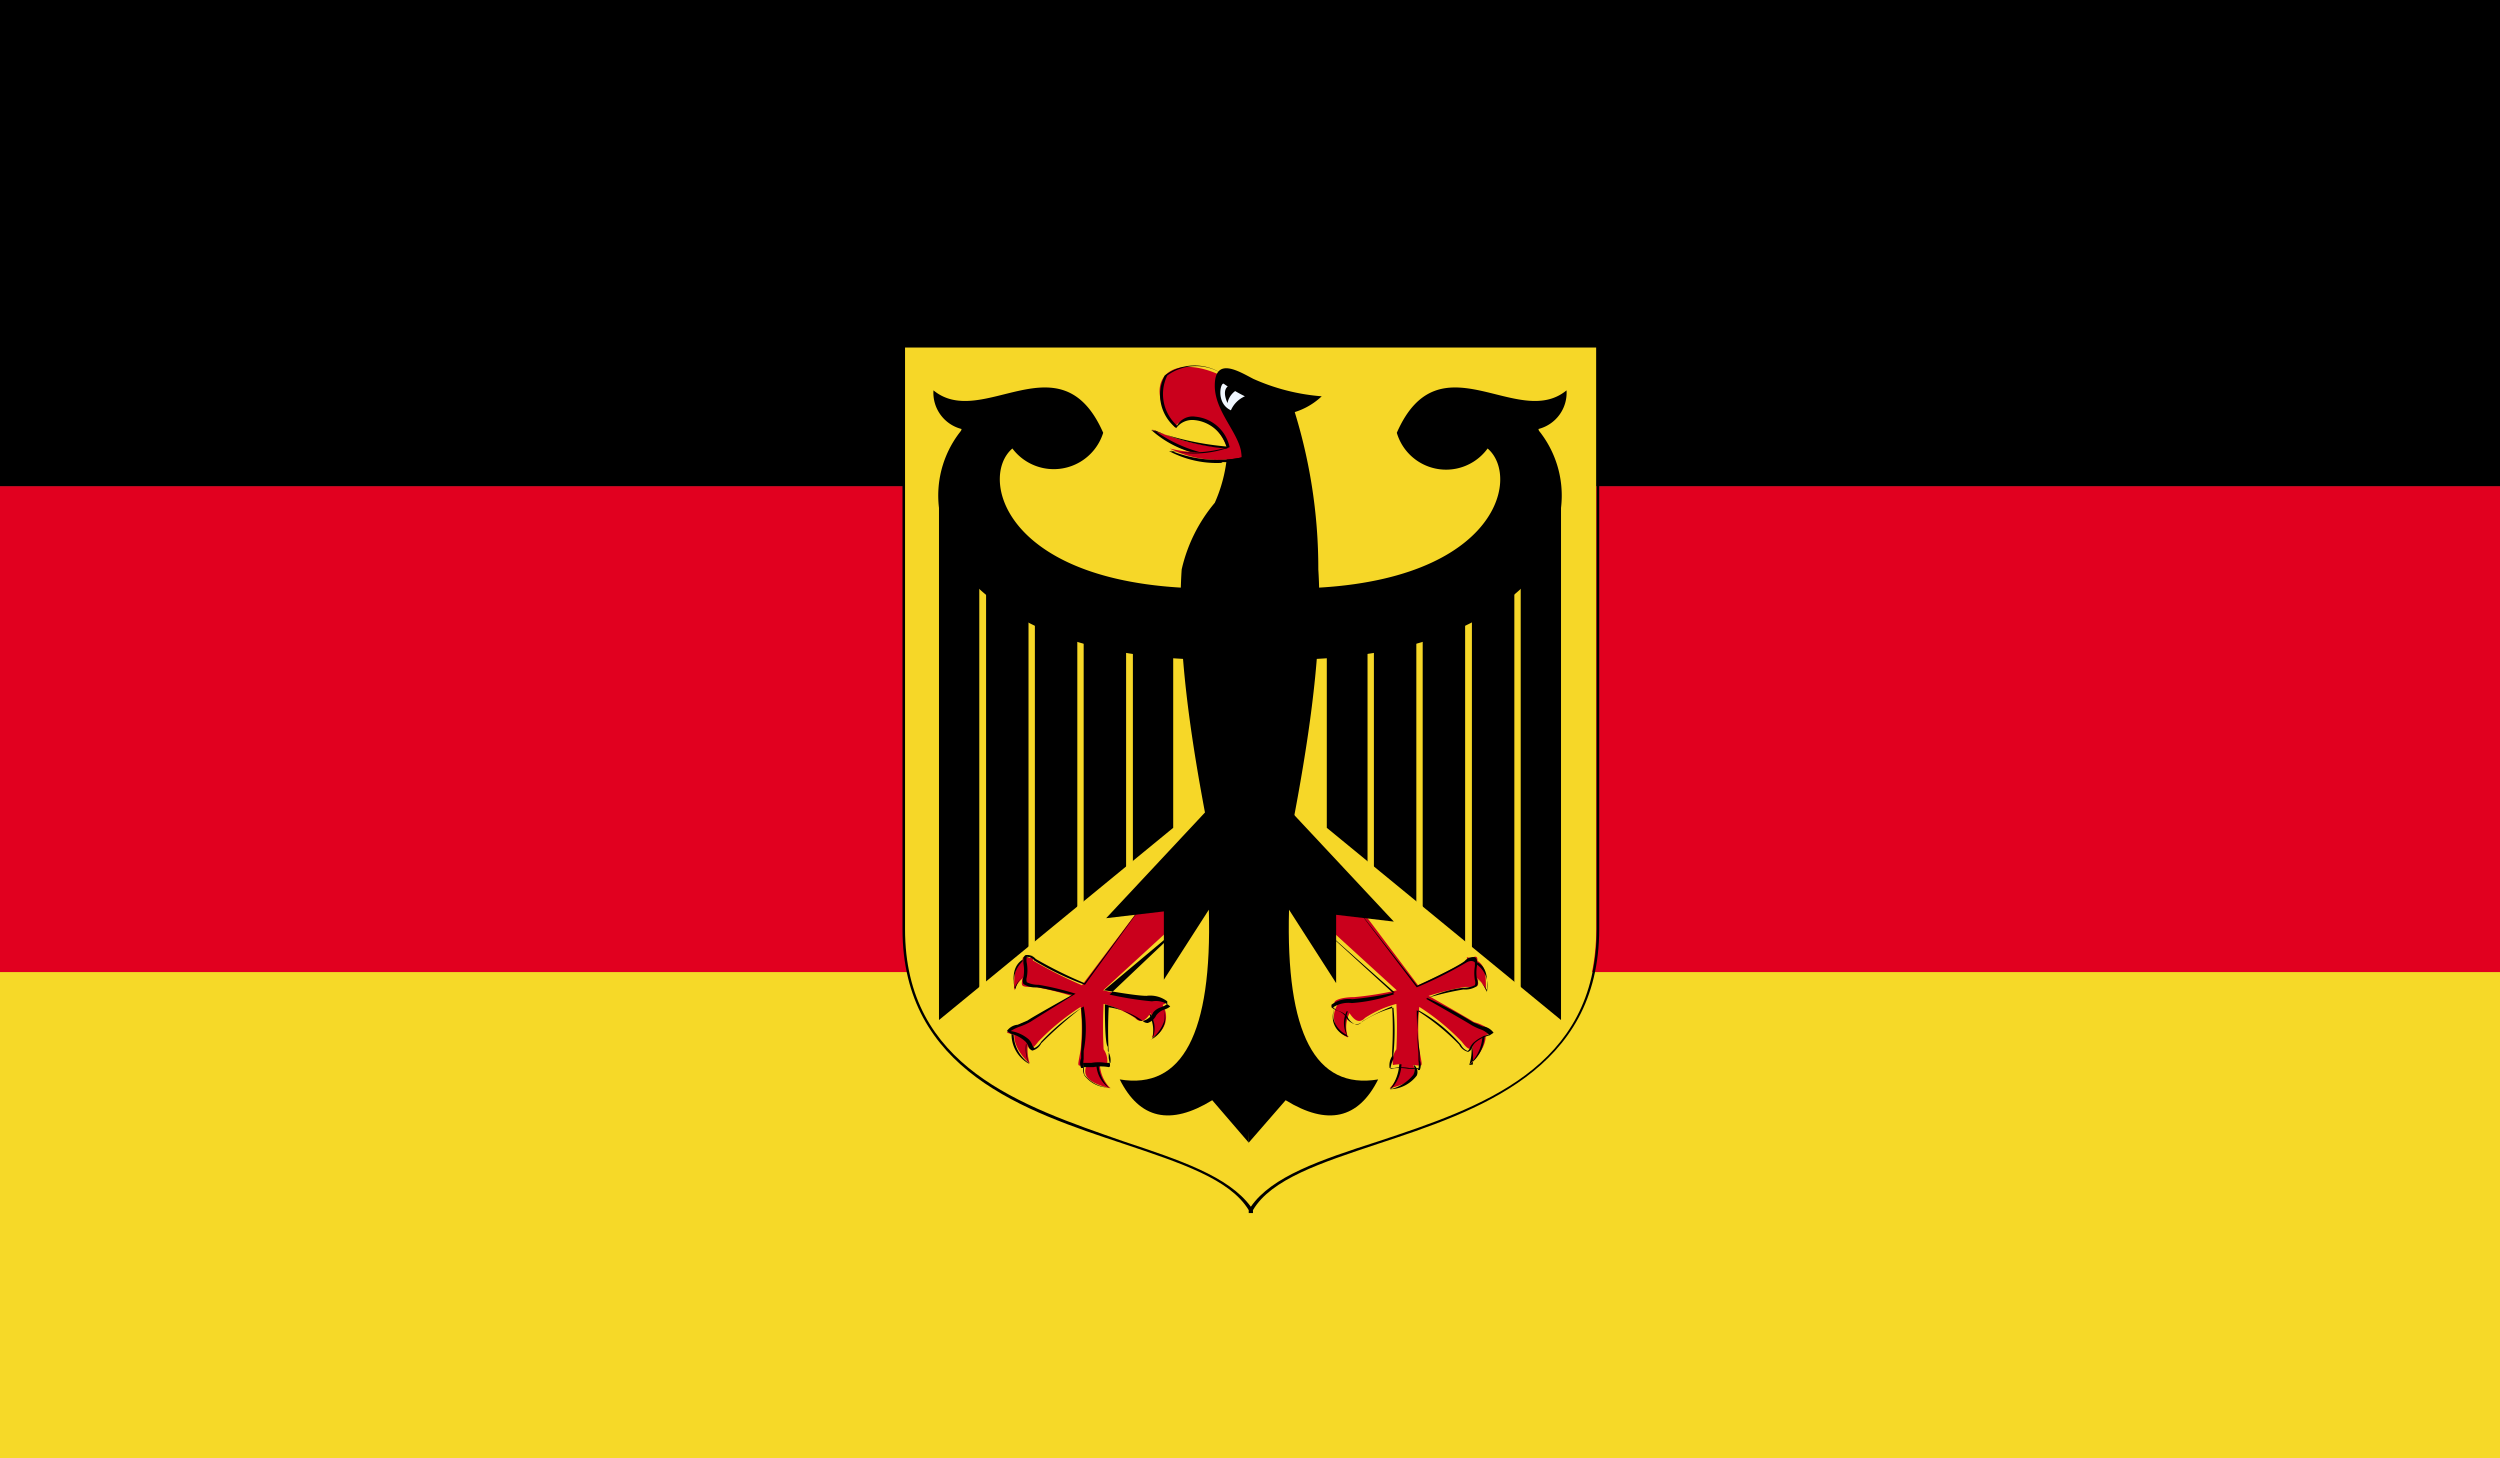 <svg xmlns="http://www.w3.org/2000/svg" xmlns:xlink="http://www.w3.org/1999/xlink" viewBox="0 0 58.92 34.37">
  <rect x="0" y="0" width="58.92" height="34.37" fill="#333333" stroke="none"/>
  <defs>
    <style>
      .a {
        fill: none;
      }

      .b {
        clip-path: url(#a);
      }

      .c {
        fill: #e1001f;
      }

      .d {
        fill: #f6d928;
      }

      .e {
        fill: #f6d728;
      }

      .f {
        fill: #ca001c;
      }

      .g {
        fill: #f0f7ff;
      }
    </style>
    <clipPath id="a" transform="translate(-104.57 -371.66)">
      <rect class="a" x="104.57" y="371.66" width="58.92" height="34.37"/>
    </clipPath>
  </defs>
  <title>Germany</title>
  <g class="b">
    <rect width="58.92" height="11.46"/>
    <rect class="c" y="11.46" width="58.92" height="11.46"/>
    <rect class="d" y="22.91" width="58.92" height="11.46"/>
    <g class="b">
      <path class="e" d="M125.87,379.8v13.76c0,5.15,6.92,4.53,8.16,6.59,1.24-2.06,8.16-1.44,8.16-6.59V379.8H125.87Z" transform="translate(-104.57 -371.66)"/>
      <path d="M134,400.25l0-.07c-0.44-.73-1.6-1.11-2.94-1.56-2.32-.77-5.22-1.73-5.22-5.06V379.75h16.42v13.81c0,3.33-2.89,4.29-5.22,5.06-1.35.45-2.51,0.83-2.94,1.56l0,0.07h0Zm-8.1-20.4v13.71c0,3.25,2.74,4.16,5.15,5,1.32,0.44,2.47.82,3,1.54,0.49-.71,1.63-1.1,3-1.54,2.41-.8,5.15-1.71,5.15-5V379.85H125.92Z" transform="translate(-104.57 -371.66)"/>
      <path d="M133.49,381.78a3.5,3.5,0,0,1-.29,1.73,3.73,3.73,0,0,0-.78,1.57c-0.21,3.09.95,7.58,1.61,10.79,0.66-3.21,1.81-7.7,1.61-10.79a12.51,12.51,0,0,0-.62-3.91Z" transform="translate(-104.57 -371.66)"/>
      <path class="f" d="M133.66,382.23a5.48,5.48,0,0,1-1.94-.45,2.67,2.67,0,0,0,1.48.66Z" transform="translate(-104.57 -371.66)"/>
      <path d="M133.21,382.41a2.41,2.41,0,0,1-1.51-.62,7,7,0,0,0,2,.41v0.05a5.49,5.49,0,0,1-1.94-.46,3.29,3.29,0,0,0,1.5.61h0Z" transform="translate(-104.57 -371.66)"/>
      <path class="f" d="M133.41,380.54c-1.24-.62-2,0.08-1.15,1.19,0.08-.21.86-0.49,1.24,0.5a2.76,2.76,0,0,1-1.36,0,2.53,2.53,0,0,0,1.69.21c0.21-.12-0.37-1.15-0.37-1.15Z" transform="translate(-104.57 -371.66)"/>
      <path d="M133.35,382.57a2.39,2.39,0,0,1-1.23-.28,3.28,3.28,0,0,0,1.36-.08,0.87,0.87,0,0,0-.77-0.65h0a0.47,0.47,0,0,0-.42.19,1,1,0,0,1-.27-1.24,1.17,1.17,0,0,1,1.41,0l0,0a1.14,1.14,0,0,0-1.35,0,1,1,0,0,0,.23,1.18,0.42,0.42,0,0,1,.43-0.21,0.91,0.91,0,0,1,.81.72,2.39,2.39,0,0,1-1.39.08,2.9,2.9,0,0,0,1.68.16,1.91,1.91,0,0,0-.38-1.12c0.14,0.15.62,1,.41,1.16a1.17,1.17,0,0,1-.48.07h0Z" transform="translate(-104.57 -371.66)"/>
      <path d="M134.94,381.41a1.63,1.63,0,0,0,.78-0.41,4.87,4.87,0,0,1-1.61-.41c-0.33-.17-0.91-0.54-0.91.16s0.74,1.24.62,1.81Z" transform="translate(-104.57 -371.66)"/>
      <path class="g" d="M133.91,381a3.64,3.64,0,0,1-.49-0.29c-0.08-.08-0.21.45,0.16,0.62a0.64,0.64,0,0,1,.33-0.33h0Z" transform="translate(-104.57 -371.66)"/>
      <path d="M133.62,380.71c-0.19.05-.23,0.2-0.12,0.45a0.46,0.46,0,0,1,.41-0.37Z" transform="translate(-104.57 -371.66)"/>
      <path d="M135.84,386.31v4.86l5.52,4.53V383.63a2.44,2.44,0,0,0-.58-1.89v2.51Z" transform="translate(-104.57 -371.66)"/>
      <polygon class="e" points="32.38 23.5 32.23 23.5 32.23 13.2 32.38 13.2 32.38 23.5 32.38 23.5"/>
      <polygon class="e" points="33.53 23.5 33.38 23.5 33.38 13.2 33.53 13.2 33.53 23.5 33.53 23.5"/>
      <polygon class="e" points="34.69 23.5 34.53 23.5 34.53 13.2 34.69 13.2 34.69 23.5 34.69 23.5"/>
      <polygon class="e" points="35.84 23.5 35.69 23.5 35.69 13.2 35.84 13.2 35.84 23.5 35.84 23.5"/>
      <path d="M134.77,387.21c3.71,0,5.27-1.19,6.06-2.1v-3.34a0.88,0.88,0,0,0,.66-0.91c-1.15.95-3-1.28-4,1a1.21,1.21,0,0,0,2.14.37c0.82,0.7.17,3.34-4.82,3.3v1.65Z" transform="translate(-104.57 -371.66)"/>
      <path class="f" d="M136.13,395.29a0.52,0.52,0,0,0,.21.82,0.72,0.72,0,0,1,.12-0.7Z" transform="translate(-104.57 -371.66)"/>
      <path d="M136.36,396.1a0.5,0.5,0,0,1-.37-0.37,0.55,0.55,0,0,1,.12-0.46l0,0a0.48,0.48,0,0,0-.11.41,0.58,0.58,0,0,0,.31.37,0.62,0.62,0,0,1,.09-0.69,0.89,0.89,0,0,0-.08.71h0Z" transform="translate(-104.57 -371.66)"/>
      <path class="f" d="M137.57,396.69a0.86,0.86,0,0,1-.25.62c0.49-.12.7-0.29,0.54-0.58Z" transform="translate(-104.57 -371.66)"/>
      <path d="M137.33,397.33a1.08,1.08,0,0,0,.22-0.64h0.05a0.88,0.88,0,0,1-.25.64,1,1,0,0,0,.53-0.34,0.27,0.27,0,0,0,0-.24,0.21,0.21,0,0,1,.08.26,0.82,0.82,0,0,1-.59.32h0Z" transform="translate(-104.57 -371.66)"/>
      <path class="f" d="M139.22,396.07a1.07,1.07,0,0,1,0,.66c0.37-.33.49-0.78,0.21-0.87Z" transform="translate(-104.57 -371.66)"/>
      <path d="M139.28,396.75a1.54,1.54,0,0,0-.08-0.67l0,0a1.09,1.09,0,0,1,0,.67,1,1,0,0,0,.31-0.71,0.18,0.18,0,0,0-.13-0.14,0.14,0.14,0,0,1,.18.13,0.89,0.89,0,0,1-.37.73h0Z" transform="translate(-104.57 -371.66)"/>
      <path class="f" d="M139.18,394.59a0.73,0.73,0,0,1,.41.41c0-.45,0-0.7-0.45-0.78Z" transform="translate(-104.57 -371.66)"/>
      <path d="M139.62,395a1,1,0,0,0-.44-0.39v0a0.76,0.76,0,0,1,.43.42,0.6,0.6,0,0,0-.48-0.74c0.46,0,.52.33,0.48,0.76h0Z" transform="translate(-104.57 -371.66)"/>
      <path class="f" d="M135.55,393.23l1.94,1.77a7.67,7.67,0,0,1-1,.16c-0.29,0-.54.08-0.45,0.16a1.52,1.52,0,0,1,.33.21c0.08,0.12.21,0.29,0.37,0.12a2.56,2.56,0,0,1,.74-0.33,10.38,10.38,0,0,1,0,1.07,0.49,0.49,0,0,0-.08.37,1.17,1.17,0,0,1,.41,0c0.33,0,.29.13,0.21-0.37a4.89,4.89,0,0,1,0-1,5.46,5.46,0,0,1,1,.82c0.25,0.33.21,0.08,0.33,0a1,1,0,0,1,.41-0.21,1,1,0,0,0-.45-0.25c-0.12-.08-1.07-0.62-1.07-0.62a7,7,0,0,1,.86-0.21c0.33,0,.33,0,0.29-0.21a1.37,1.37,0,0,1,0-.41c0-.08,0-0.16-0.25,0a10,10,0,0,1-1.15.58l-1.61-2.14Z" transform="translate(-104.57 -371.66)"/>
      <path d="M138,396.83h-0.09l-0.13,0a0.91,0.91,0,0,0-.35,0h-0.11a0.41,0.41,0,0,1,.06-0.28l0-.11a9.4,9.4,0,0,0,0-1.06,4.32,4.32,0,0,0-.7.35,0.2,0.2,0,0,1-.17.07,0.37,0.37,0,0,1-.24-0.2,0.38,0.38,0,0,0-.18-0.12,0.43,0.43,0,0,1-.14-0.08h0v-0.06a0.66,0.66,0,0,1,.49-0.13,7.62,7.62,0,0,0,1-.16l-1.95-1.73,0,0,1.94,1.77a3.8,3.8,0,0,1-1,.21,0.66,0.66,0,0,0-.44.1,0.29,0.29,0,0,0,.14.09,0.4,0.4,0,0,1,.2.14,0.35,0.35,0,0,0,.2.18,0.16,0.16,0,0,0,.13-0.06,2.47,2.47,0,0,1,.75-0.34,5.49,5.49,0,0,1,0,1.1l0,0.11a0.67,0.67,0,0,0-.07.23,1.15,1.15,0,0,1,.42,0l0.13,0H138a0.53,0.53,0,0,0,0-.19l0-.19a5,5,0,0,1,0-1,3.72,3.72,0,0,1,1,.81,0.31,0.31,0,0,0,.16.15,0.13,0.13,0,0,0,.05-0.07,0.44,0.44,0,0,1,.08-0.12,0.87,0.87,0,0,1,.37-0.2s-0.09-.08-0.17-0.11a1.53,1.53,0,0,1-.24-0.11c-0.12-.08-1.07-0.62-1.07-0.62a2.71,2.71,0,0,1,.87-0.26,0.62,0.62,0,0,0,.28-0.06,0.19,0.19,0,0,0,0-.12,1,1,0,0,1,0-.33s0-.06,0-0.08-0.08-.08-0.21,0a9.62,9.62,0,0,1-1.16.58l-1.64-2.15,1.65,2.11s0.92-.42,1.12-0.58a0.26,0.26,0,0,1,.24-0.09,0.11,0.11,0,0,1,.05.11s0,0.05,0,.09a0.91,0.91,0,0,0,0,.32,0.19,0.19,0,0,1,0,.16,0.5,0.5,0,0,1-.32.08,6.79,6.79,0,0,0-.85.2,10.06,10.06,0,0,1,1.07.57l0.23,0.1a0.35,0.35,0,0,1,.26.15l-0.09.06a0.85,0.85,0,0,0-.35.18,0.44,0.44,0,0,0-.07.11,0.14,0.14,0,0,1-.09.1,0.32,0.32,0,0,1-.21-0.17,5.38,5.38,0,0,0-1-.81c0,0.05,0,.55.07,1l0,0.18a0.29,0.29,0,0,1,0,.23l-0.05,0h0Z" transform="translate(-104.57 -371.66)"/>
      <path d="M134,398.59l0.87-1q1.48,0.91,2.18-.49-2.22.37-2.1-4l1.11,1.73v-1.61l1.36,0.16-3.58-3.83Z" transform="translate(-104.57 -371.66)"/>
      <path d="M132.22,386.31v4.86l-5.52,4.53V383.63a2.44,2.44,0,0,1,.58-1.89v2.51Z" transform="translate(-104.57 -371.66)"/>
      <polygon class="e" points="26.7 23.5 26.54 23.5 26.54 13.2 26.7 13.2 26.7 23.5 26.7 23.5"/>
      <polygon class="e" points="25.54 23.5 25.39 23.5 25.39 13.2 25.54 13.2 25.54 23.5 25.54 23.5"/>
      <polygon class="e" points="24.39 23.5 24.24 23.5 24.24 13.2 24.39 13.2 24.39 23.5 24.39 23.5"/>
      <polygon class="e" points="23.24 23.5 23.08 23.5 23.08 13.2 23.24 13.2 23.24 23.5 23.24 23.5"/>
      <path d="M133.29,387.21c-3.71,0-5.27-1.19-6.06-2.1v-3.34a0.88,0.88,0,0,1-.66-0.91c1.15,0.95,3-1.28,4,1a1.22,1.22,0,0,1-2.14.37c-0.82.7-.16,3.34,4.82,3.3v1.65Z" transform="translate(-104.57 -371.66)"/>
      <path class="f" d="M131.93,395.29a0.52,0.52,0,0,1-.21.82,0.72,0.72,0,0,0-.12-0.7Z" transform="translate(-104.57 -371.66)"/>
      <path d="M131.73,396.14a0.86,0.86,0,0,0-.16-0.71,0.62,0.62,0,0,1,.17.69,0.93,0.93,0,0,0,.27-0.4,0.48,0.48,0,0,0-.11-0.41l0,0a0.54,0.54,0,0,1,.12.46,0.64,0.64,0,0,1-.34.4h0Z" transform="translate(-104.57 -371.66)"/>
      <path class="f" d="M130.49,396.69a0.86,0.86,0,0,0,.25.62c-0.49-.12-0.7-0.29-0.54-0.58Z" transform="translate(-104.57 -371.66)"/>
      <path d="M130.75,397.29a0.72,0.72,0,0,1-.62-0.28,0.32,0.32,0,0,1,0-.29,0.59,0.59,0,0,0,0,.27,0.78,0.78,0,0,0,.56.3,0.71,0.71,0,0,1-.28-0.6h0.05a0.84,0.84,0,0,0,.24.6h0Z" transform="translate(-104.57 -371.66)"/>
      <path class="f" d="M128.84,396.07a1.06,1.06,0,0,0,0,.66c-0.37-.33-0.49-0.78-0.21-0.87Z" transform="translate(-104.57 -371.66)"/>
      <path d="M128.82,396.73a0.79,0.79,0,0,1-.41-0.71,0.23,0.23,0,0,1,.17-0.18,0.47,0.47,0,0,0-.12.19,0.86,0.86,0,0,0,.35.68,0.81,0.81,0,0,1,0-.65l0,0a1,1,0,0,0,0,.64h0Z" transform="translate(-104.57 -371.66)"/>
      <path class="f" d="M128.88,394.59a0.73,0.73,0,0,0-.41.41c0-.45,0-0.7.45-0.78Z" transform="translate(-104.57 -371.66)"/>
      <path d="M128.49,395c-0.09-.44,0-0.73.43-0.82a0.62,0.62,0,0,0-.42.8,0.59,0.59,0,0,1,.38-0.43v0a0.73,0.73,0,0,0-.4.4h0Z" transform="translate(-104.57 -371.66)"/>
      <path class="f" d="M132.5,393.23L130.57,395a7.67,7.67,0,0,0,1,.16c0.29,0,.54.08,0.45,0.16a1.53,1.53,0,0,0-.33.21c-0.08.12-.21,0.29-0.37,0.12a2.56,2.56,0,0,0-.74-0.33,10.51,10.51,0,0,0,0,1.07,0.49,0.49,0,0,1,.08.37,1.17,1.17,0,0,0-.41,0c-0.33,0-.29.13-0.21-0.37a4.92,4.92,0,0,0,0-1,5.44,5.44,0,0,0-1,.82c-0.25.33-.21,0.08-0.33,0a1,1,0,0,0-.41-0.21,1,1,0,0,1,.45-0.25c0.12-.08,1.07-0.62,1.07-0.62a7,7,0,0,0-.86-0.21c-0.33,0-.33,0-0.29-0.21a1.36,1.36,0,0,0,0-.41c0-.08,0-0.16.25,0a9.91,9.91,0,0,0,1.15.58l1.61-2.14Z" transform="translate(-104.57 -371.66)"/>
      <path d="M130.1,396.83l-0.05,0a0.29,0.29,0,0,1,0-.23l0-.18a4.94,4.94,0,0,0,0-1,9.89,9.89,0,0,0-.94.83,0.32,0.32,0,0,1-.21.17,0.14,0.14,0,0,1-.09-0.1,0.39,0.39,0,0,0-.07-0.11,0.82,0.82,0,0,0-.35-0.19l-0.09-.06a0.35,0.35,0,0,1,.26-0.15l0.23-.1c0.11-.08.94-0.54,1.06-0.61-0.09,0-.55-0.13-0.84-0.17a0.5,0.5,0,0,1-.32-0.08,0.19,0.19,0,0,1,0-.16,0.9,0.9,0,0,0,0-.32,0.89,0.89,0,0,1,0-.09,0.11,0.11,0,0,1,.05-0.11,0.26,0.26,0,0,1,.24.09,9.89,9.89,0,0,0,1.15.57l1.58-2.13-1.57,2.17a6.91,6.91,0,0,1-1.19-.57,0.22,0.22,0,0,0-.18-0.09,0.35,0.35,0,0,0,0,.15,0.94,0.94,0,0,1,0,.33,0.2,0.2,0,0,0,0,.12,0.62,0.62,0,0,0,.28.06,6.64,6.64,0,0,1,.87.21s-0.94.58-1.06,0.66a1.57,1.57,0,0,1-.24.11,1,1,0,0,0-.23.11,0.84,0.84,0,0,1,.43.2,0.43,0.43,0,0,1,.08.13,0.13,0.13,0,0,0,.05.07,0.36,0.36,0,0,0,.16-0.15,5.43,5.43,0,0,1,1-.83,2.75,2.75,0,0,1,0,1.05l0,0.19a0.53,0.53,0,0,0,0,.19h0.1l0.13,0a1,1,0,0,1,.36,0c0.07,0,0-.16,0-0.23l0-.1a10.19,10.19,0,0,1,0-1.08,1.81,1.81,0,0,1,.79.31,0.17,0.17,0,0,0,.13.06,0.35,0.35,0,0,0,.2-0.18,0.4,0.4,0,0,1,.2-0.14,0.37,0.37,0,0,0,.13-0.07,0.51,0.51,0,0,0-.43-0.12,7.7,7.7,0,0,1-1-.16l1.92-1.82,0,0L130.59,395c0.06,0,.74.13,1,0.13a0.66,0.66,0,0,1,.49.13v0l0,0.06a0.43,0.43,0,0,1-.15.08,0.38,0.38,0,0,0-.18.12,0.37,0.37,0,0,1-.24.2,0.21,0.21,0,0,1-.17-0.07,2.49,2.49,0,0,0-.73-0.32c0,0.24,0,.94.07,1l0,0.1a0.41,0.41,0,0,1,.06.28h-0.11a1,1,0,0,0-.34,0l-0.13,0H130.1Z" transform="translate(-104.57 -371.66)"/>
      <path d="M134,398.59l-0.86-1q-1.48.91-2.18-.49,2.22,0.37,2.1-4L132,394.75v-1.61l-1.36.16,3.58-3.83Z" transform="translate(-104.57 -371.66)"/>
    </g>
  </g>
</svg>
